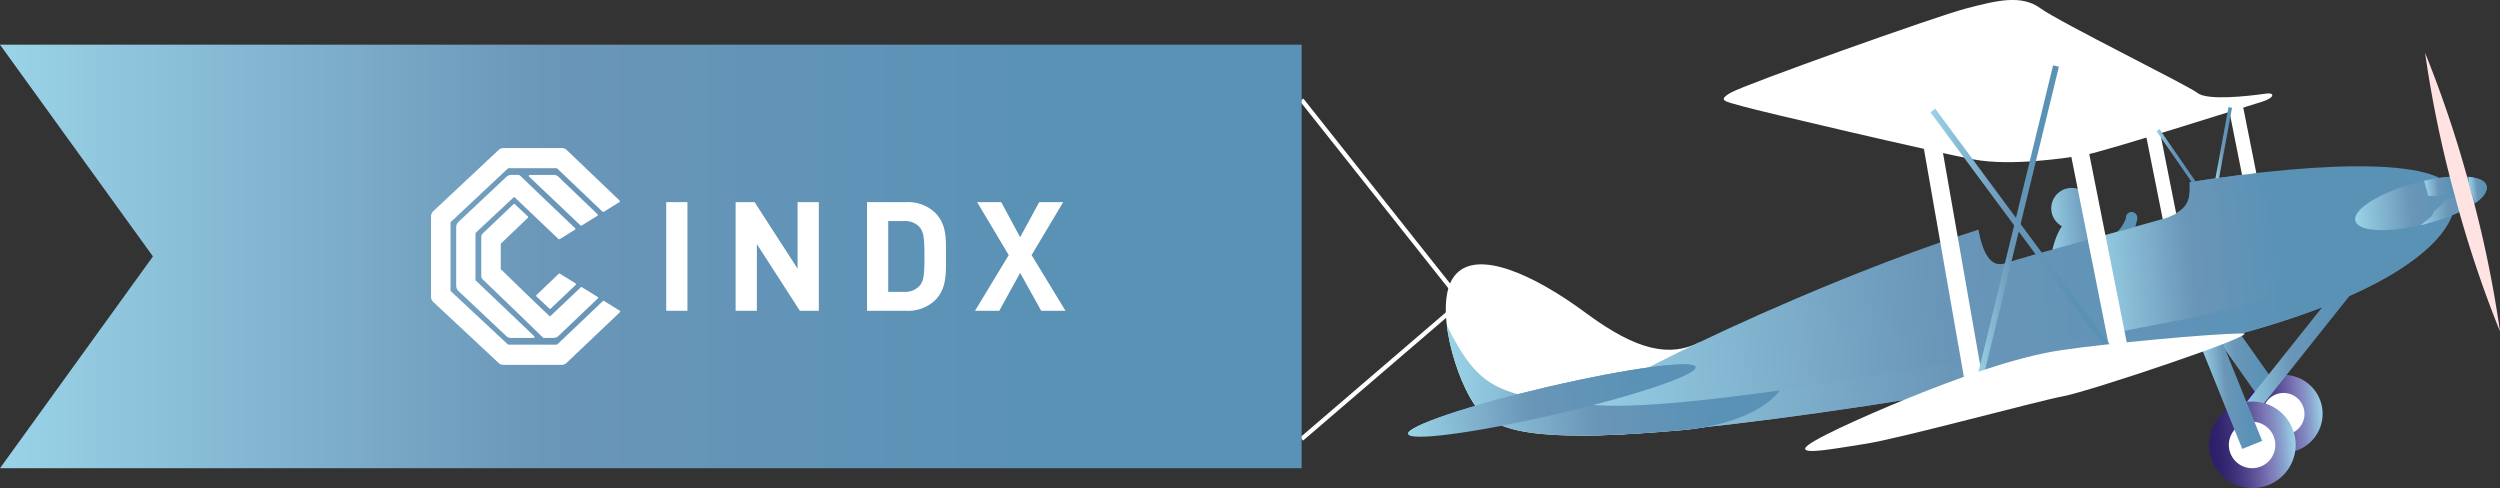 <svg xmlns="http://www.w3.org/2000/svg" xmlns:xlink="http://www.w3.org/1999/xlink" viewBox="0 0 577.84 112.82"><rect x="0" y="0" width="577.84" height="112.82" fill="#333333" stroke="none"/><defs><style>.cls-1,.cls-16{fill:#fff;}.cls-1,.cls-10,.cls-11,.cls-12,.cls-13,.cls-14,.cls-2,.cls-21,.cls-22,.cls-23,.cls-4,.cls-5,.cls-6,.cls-7,.cls-8,.cls-9{fill-rule:evenodd;}.cls-2{fill:url(#linear-gradient);}.cls-3{fill:url(#linear-gradient-2);}.cls-4{fill:url(#linear-gradient-3);}.cls-5{fill:url(#linear-gradient-4);}.cls-6{fill:url(#linear-gradient-5);}.cls-7{fill:url(#linear-gradient-6);}.cls-8{fill:url(#linear-gradient-7);}.cls-9{fill:url(#linear-gradient-8);}.cls-10{fill:url(#linear-gradient-9);}.cls-11{fill:url(#linear-gradient-10);}.cls-12{fill:#ffe3e3;}.cls-13{fill:url(#linear-gradient-11);}.cls-14{fill:url(#linear-gradient-12);}.cls-15{fill:url(#linear-gradient-13);}.cls-17{fill:url(#linear-gradient-14);}.cls-18{fill:url(#linear-gradient-15);}.cls-19{fill:url(#linear-gradient-16);}.cls-20{fill:url(#linear-gradient-17);}.cls-21{fill:url(#linear-gradient-18);}.cls-22{fill:url(#linear-gradient-19);}.cls-23{fill:url(#linear-gradient-20);}.cls-24{fill:none;stroke:#fff;stroke-miterlimit:10;}.cls-25{fill:url(#linear-gradient-21);}</style><linearGradient id="linear-gradient" x1="688.89" y1="405.87" x2="706.85" y2="405.87" gradientTransform="translate(-202.63 -248.09) rotate(-4.98)" gradientUnits="userSpaceOnUse"><stop offset="0" stop-color="#2e1d68"/><stop offset="0.12" stop-color="#32226d"/><stop offset="0.28" stop-color="#3f317a"/><stop offset="0.44" stop-color="#55498f"/><stop offset="0.62" stop-color="#726bad"/><stop offset="0.67" stop-color="#7c77b7"/><stop offset="0.73" stop-color="#8083bd"/><stop offset="0.85" stop-color="#8aa2ce"/><stop offset="1" stop-color="#9ad3e7"/></linearGradient><linearGradient id="linear-gradient-2" x1="681.33" y1="390.81" x2="696.85" y2="390.81" gradientTransform="translate(119.13 -603.15) rotate(30.23)" gradientUnits="userSpaceOnUse"><stop offset="0" stop-color="#9ad3e7"/><stop offset="0.42" stop-color="#6a96b8"/><stop offset="0.78" stop-color="#5a92b6"/></linearGradient><linearGradient id="linear-gradient-3" x1="687.29" y1="390.57" x2="718.95" y2="390.57" gradientTransform="translate(-202.63 -248.09) rotate(-4.98)" xlink:href="#linear-gradient-2"/><linearGradient id="linear-gradient-4" x1="646.77" y1="363.91" x2="671.87" y2="363.91" gradientTransform="translate(-202.63 -248.09) rotate(-4.98)" xlink:href="#linear-gradient-2"/><linearGradient id="linear-gradient-5" x1="530.24" y1="373.62" x2="741.66" y2="373.62" gradientTransform="translate(-202.63 -248.09) rotate(-4.98)" xlink:href="#linear-gradient-2"/><linearGradient id="linear-gradient-6" x1="656.3" y1="370.27" x2="711.1" y2="370.27" gradientTransform="translate(-202.63 -248.09) rotate(-4.98)" xlink:href="#linear-gradient-2"/><linearGradient id="linear-gradient-7" x1="718.25" y1="360.13" x2="749.21" y2="360.13" gradientTransform="translate(-202.63 -248.09) rotate(-4.98)" xlink:href="#linear-gradient-2"/><linearGradient id="linear-gradient-8" x1="734.91" y1="356.66" x2="742.41" y2="356.66" gradientTransform="translate(-202.63 -248.09) rotate(-4.98)" xlink:href="#linear-gradient-2"/><linearGradient id="linear-gradient-9" x1="530.24" y1="377.72" x2="749.17" y2="377.72" gradientTransform="translate(-202.63 -248.09) rotate(-4.98)" xlink:href="#linear-gradient-2"/><linearGradient id="linear-gradient-10" x1="733.08" y1="361.58" x2="749.17" y2="361.58" gradientTransform="translate(-202.63 -248.09) rotate(-4.98)" xlink:href="#linear-gradient-2"/><linearGradient id="linear-gradient-11" x1="745.22" y1="357.98" x2="749.21" y2="357.98" gradientTransform="translate(-202.63 -248.09) rotate(-4.98)" xlink:href="#linear-gradient-2"/><linearGradient id="linear-gradient-12" x1="680.07" y1="412.41" x2="699.99" y2="412.41" xlink:href="#linear-gradient"/><linearGradient id="linear-gradient-13" x1="680" y1="399.89" x2="692.4" y2="399.89" gradientTransform="translate(-23.44 -492.47) rotate(17.02)" xlink:href="#linear-gradient-2"/><linearGradient id="linear-gradient-14" x1="627.97" y1="356.46" x2="653.11" y2="356.46" gradientTransform="translate(-202.63 -248.09) rotate(-4.98)" xlink:href="#linear-gradient-2"/><linearGradient id="linear-gradient-15" x1="622.62" y1="358.87" x2="660.46" y2="358.87" gradientTransform="translate(-202.63 -248.09) rotate(-4.98)" xlink:href="#linear-gradient-2"/><linearGradient id="linear-gradient-16" x1="686.89" y1="342.21" x2="692.13" y2="342.21" gradientTransform="translate(-202.63 -248.09) rotate(-4.98)" xlink:href="#linear-gradient-2"/><linearGradient id="linear-gradient-17" x1="674.3" y1="344.22" x2="682.28" y2="344.22" gradientTransform="translate(-202.63 -248.09) rotate(-4.98)" xlink:href="#linear-gradient-2"/><linearGradient id="linear-gradient-18" x1="506.97" y1="383.16" x2="582.35" y2="383.16" gradientTransform="translate(-202.63 -248.09) rotate(-4.98)" xlink:href="#linear-gradient-2"/><linearGradient id="linear-gradient-19" x1="495.85" y1="388.12" x2="563.39" y2="388.12" gradientTransform="translate(-202.63 -248.09) rotate(-4.98)" xlink:href="#linear-gradient-2"/><linearGradient id="linear-gradient-20" x1="495.85" y1="387.62" x2="563.38" y2="387.62" gradientTransform="translate(-202.63 -248.09) rotate(-4.98)" xlink:href="#linear-gradient-2"/><linearGradient id="linear-gradient-21" x1="0" y1="59.28" x2="300.86" y2="59.28" gradientTransform="matrix(1, 0, 0, 1, 0, 0)" xlink:href="#linear-gradient-2"/></defs><title>Samolet</title><g id="Слой_2" data-name="Слой 2"><g id="Layer_1" data-name="Layer 1"><path class="cls-1" d="M392.74,79.18c-6.79,3.31-14.24,2-26.1-6.78s-25.3-15.08-30.41-8.7.32,24.47,5.25,30.75,17.57,7.54,47.09,5S422.41,76.05,392.74,79.18Z"/><path class="cls-2" d="M528.59,104.62a9,9,0,1,0-9.72-8.17A9,9,0,0,0,528.59,104.62Z"/><path class="cls-1" d="M528.23,100.49a4.84,4.84,0,1,0-5.24-4.4A4.85,4.85,0,0,0,528.23,100.49Z"/><rect class="cls-3" x="515.28" y="70.27" width="4.96" height="22.3" transform="translate(47.78 313.41) rotate(-35.21)"/><polygon class="cls-4" points="546.25 64.37 543.69 62.28 517.19 95.56 519.76 97.66 546.25 64.37"/><path class="cls-5" d="M492.58,49a1.33,1.33,0,0,0-1.21,1.44v0c-.41,1.12-1.83,4.3-4.95,4.42-3.63.13-2.94-2.57-3.83-3.87a4.71,4.71,0,1,0-6,1.3c-2.1,3.09-3.4,8.57-2.45,15.93,1.17,9.17,25-1.61,25-1.61s-6.89-5.26-6.33-9.66A43.85,43.85,0,0,1,494,50.66h0a1.24,1.24,0,0,0,0-.43A1.34,1.34,0,0,0,492.58,49Z"/><path class="cls-6" d="M567.31,44.91c1.58,8-10.42,24.33-67.11,36.49s-136.35,22.87-140.2,18c-3.38-4.22,55.12-32.88,97.27-46.32,1,5.23,2.75,8.93,6.24,7.77,5.85-1.94,26.86-7.49,35.52-10,7.34-2.09,7.22-5,7.1-8.77C538.21,37.07,565.67,36.53,567.31,44.91Z"/><path class="cls-7" d="M538.87,70.13c-9.67,3.9-22.3,7.76-38.67,11.27q-5.54,1.18-11.33,2.35l-6.28-28.28C488.9,53.74,495.18,52,499,50.93c7.34-2.09,7.22-5,7.1-8.77,5-.8,9.93-1.48,14.65-2Z"/><path class="cls-8" d="M558.31,42.29c-8.37,2.25-14.59,6.18-13.89,8.77s8,2.87,16.41.62,14.59-6.18,13.89-8.77S566.68,40,558.31,42.29Z"/><path class="cls-9" d="M567.74,40.78a40.54,40.54,0,0,0-7.44,1c.5,1.8.93,3.37.94,3.49,0,.28,6.71-.58,6.71-.58Z"/><path class="cls-10" d="M567.42,45.74h0l-.06,0h0l0,0H567l0,0h-.35l0,0h-.22l0,0h-.66v0h0l0,0,0,0v0h0l0,0,0,0h0l0,0,0,0,0,0h0l0,0-.08.09h0l0,.06-.05,0-.06.07-.06.06-.06.07-.06.07-.07.07-.07.07-.06.07h0l-.08.08-.16.17-.09.09h0l-.08.08-.09.1-.1.09-.1.1-.1.1-.11.11-.11.1-.11.11,0,0-.21.2h0l-.12.12h0l-.22.21,0,0-.14.12,0,0-.11.1-.15.13-.14.13-.15.13h0l-.15.13L562,50l-.15.13-.26.22-.2.16-.27.23-.23.19-.33.26-.15.12-.41.32-.16.13c-8,6.16-25.09,16.17-57.41,22.5C453,83.9,389.22,95.46,367.89,93.53l-1.7-.16c-4.59,3-6.95,5.14-6.19,6.08,3.85,4.82,83.52-5.9,140.2-18,47.05-10.09,63.32-23,66.59-31.74,4.63-1.95,7.77-4.29,8-6.15C571.38,44.53,568.92,45.27,567.42,45.74Z"/><path class="cls-11" d="M567.42,45.74h0l-.06,0h0l0,0H567l0,0h-.35l0,0h-.22l0,0h-.66v0h0l0,0,0,0v0h0l0,0,0,0h0l0,0,0,0,0,0h0l0,0-.08.09h0l0,.06-.05,0-.06.07-.06.06-.06.07-.06.07-.07.07-.07.07-.06.07h0l-.08.08-.16.17-.09.09h0l-.08.08-.09.1-.1.09-.1.1-.1.1-.11.11-.11.1-.11.11,0,0-.21.2h0l-.12.12h0l-.22.21,0,0-.14.12,0,0-.11.1-.15.13-.14.13-.15.13h0l-.15.13L562,50l-.15.13-.26.22-.2.16-.27.23-.23.19-.33.26-.15.12-.41.32-.16.13-.43.32c.49-.11,1-.23,1.47-.37a47.18,47.18,0,0,0,6-2l.21-.09.22-.09.42-.19.2-.09.21-.09h0l.2-.09.2-.09c.86-.42,1.65-.84,2.36-1.27h0l.46-.29,0,0,.14-.09.15-.1.11-.08.06,0,.12-.08.14-.1.11-.08.06,0,.1-.07h0l.14-.1.25-.19.12-.11.11-.09h0c.15-.13.3-.26.43-.39l.1-.1.1-.1h0l.1-.09.09-.1.08-.09h0l.23-.28h0l.19-.27v0a2.63,2.63,0,0,0,.16-.26v0l0-.08,0-.09,0-.08v0l0-.08h0l0-.09,0-.08v0l0-.07v0l0-.15h0l0-.09C571.38,44.53,568.92,45.27,567.42,45.74Z"/><path class="cls-12" d="M560.52,12.2a266.32,266.32,0,0,0,6.79,32.71,266.91,266.91,0,0,0,10.53,31.7,265.94,265.94,0,0,0-6.79-32.71A265.69,265.69,0,0,0,560.52,12.2Z"/><path class="cls-13" d="M572.22,46.72c1.84-1.36,2.8-2.7,2.5-3.81s-1.8-1.79-4.08-2a10.53,10.53,0,0,0,1.58,5.84Z"/><path class="cls-14" d="M521.44,112.78a10,10,0,1,0-10.79-9.06A10,10,0,0,0,521.44,112.78Z"/><path class="cls-1" d="M521,108.2a5.37,5.37,0,1,0-5.81-4.88A5.39,5.39,0,0,0,521,108.2Z"/><path class="cls-1" d="M523.81,21.63c2-.28,2.1,1-1.33,2S486.21,35.1,481.93,35.81s-17,2.65-25.65,1.06S406,25.55,402.56,24.51s-5.95-1.16-2.44-3.13S447.71,3.69,454.58,1.92s12.58-3.26,17.05,0,34,17.77,36.3,19.57S519.5,22.24,523.81,21.63Z"/><rect class="cls-15" x="513.19" y="77.64" width="4.96" height="26.17" transform="translate(3.56 199.75) rotate(-22)"/><polygon class="cls-1" points="447.3 25.13 443.2 25.94 454.18 88.56 458.28 87.74 447.3 25.13"/><rect class="cls-16" x="481.2" y="14.03" width="4.19" height="68.56" transform="translate(-0.14 95.2) rotate(-11.25)"/><polygon class="cls-17" points="474.54 15.1 456.94 87.43 458.28 87.74 475.89 15.41 474.54 15.1"/><polygon class="cls-18" points="446.21 25.97 487.94 82.34 489.03 81.49 447.3 25.13 446.21 25.97"/><path class="cls-1" d="M499.06,29.57l-3.26.61,4.09,20.49A16.93,16.93,0,0,0,503,49.36Z"/><path class="cls-1" d="M518.35,24.14l-3.26.61,3.13,15.68,3.3-.4Z"/><polygon class="cls-19" points="515.09 24.75 512.06 41.26 512.92 41.14 515.9 24.94 515.09 24.75"/><polygon class="cls-20" points="498.47 30.34 506.58 42.09 507.49 41.95 499.12 29.83 498.47 30.34"/><path class="cls-1" d="M518.55,77.05c-8.44.13-31.37,2.33-41.9,3.85S452.28,87.45,441,92.05s-23.26,10.07-23.73,11.52,5.85.29,14-1,39.76-9.9,45.69-11S522.19,77.33,518.55,77.05Z"/><path class="cls-21" d="M334.43,75.31c.91,7.23,4.07,15.34,7.05,19.14,4.94,6.27,17.57,7.54,47.09,5,11.88-1,19.67-5,22.82-9.22-19,2.67-34.79,4.13-43.5,3.34C346.55,91.6,342,90.1,334.75,75.88A5,5,0,0,0,334.43,75.31Z"/><path class="cls-22" d="M357.92,89.38c-18.35,4.27-32.88,9.17-32.47,10.93s15.61-.26,34-4.53,32.88-9.17,32.47-10.93S376.26,85.11,357.92,89.38Z"/><path class="cls-23" d="M357.92,89.38c-18.35,4.27-32.88,9.17-32.47,10.93l66.43-15.46C391.47,83.08,376.26,85.11,357.92,89.38Z"/><line class="cls-24" x1="336.93" y1="68.56" x2="300.86" y2="23.09"/><line class="cls-24" x1="341.48" y1="66.6" x2="300.86" y2="101.46"/><polygon class="cls-25" points="0 108.22 300.86 108.22 300.86 10.33 0 10.33 35.35 59.27 0 108.22"/><path class="cls-16" d="M128.62,79.67H117.54a.2.2,0,0,1-.15-.06L104.2,67.3a.2.2,0,0,1-.07-.16V51.47a.21.21,0,0,1,.07-.17l13.19-12.36a.23.23,0,0,1,.16-.06h11.07a.23.23,0,0,1,.16.06l10.5,10a.26.26,0,0,0,.29,0l3.63-2.25a.23.23,0,0,0,0-.35L131,34.68a1.66,1.66,0,0,0-1.15-.46H116.37a1.65,1.65,0,0,0-1.13.45L100.18,48.78a1.75,1.75,0,0,0-.56,1.29V68.53a1.75,1.75,0,0,0,.56,1.3l15.06,14.06a1.7,1.7,0,0,0,1.13.45h13.44a1.66,1.66,0,0,0,1.14-.46l12.32-11.7a.23.23,0,0,0,0-.35l-3.63-2.25a.24.24,0,0,0-.29,0l-10.52,10a.25.25,0,0,1-.17.06"/><path class="cls-16" d="M127.94,40.44h-5.49a.23.23,0,0,0-.16.39l11.9,11.28a.21.21,0,0,0,.28,0l3.63-2.25a.22.22,0,0,0,0-.35l-9-8.63a1.65,1.65,0,0,0-1.15-.47"/><path class="cls-16" d="M125.74,71.87c-3-2.87-6.88-6.63-9.31-9l-.62-.58a.2.2,0,0,1-.07-.16V56.43a.2.2,0,0,1,.07-.16L122,50.35a.24.24,0,0,0,0-.33l-3-2.82a.24.24,0,0,0-.32,0l-7.06,6.72a1.17,1.17,0,0,0-.38.86v9a1.2,1.2,0,0,0,.22.69v0l9.28,8.92L125,77.55l.52.49a.23.23,0,0,0,.15.07h2.27a1.65,1.65,0,0,0,1.14-.46L138.16,69a.23.23,0,0,0,0-.36l-3.63-2.24a.21.21,0,0,0-.28,0L127.28,73a.22.22,0,0,1-.32,0l-1.22-1.16"/><path class="cls-16" d="M127.28,71.34l5.77-5.47a.23.23,0,0,0,0-.36l-3.62-2.24a.24.24,0,0,0-.29,0L124,68.2a.22.22,0,0,0,0,.33l3,2.81a.22.22,0,0,0,.32,0"/><path class="cls-16" d="M120.26,40.63a.71.71,0,0,0-.48-.19h-1.61l-.19,0a1.62,1.62,0,0,0-.94.44L106,51.26a1.75,1.75,0,0,0-.56,1.29V66a1.77,1.77,0,0,0,.56,1.3L117,77.66a1.65,1.65,0,0,0,1.13.45h5.18a.24.24,0,0,0,.17-.4L109.9,64.77l0,0V54.13a.68.68,0,0,1,.21-.48l8.57-8a.22.22,0,0,1,.32,0l10.1,9.61a.24.24,0,0,0,.29,0l3.52-2.18a.23.23,0,0,0,0-.36l-8-7.62Z"/><rect class="cls-16" x="153.99" y="46.72" width="4.9" height="25.11"/><polygon class="cls-16" points="184.88 71.84 174.94 56.42 174.94 71.84 170.03 71.84 170.03 46.72 174.41 46.72 184.35 62.1 184.35 46.72 189.26 46.72 189.26 71.84 184.88 71.84"/><path class="cls-16" d="M216.1,69.44a9.14,9.14,0,0,1-6.63,2.4H200.4V46.72h9.07a9.14,9.14,0,0,1,6.63,2.4c2.82,2.82,2.54,6.28,2.54,10.06s.28,7.44-2.54,10.26m-3.42-16.79A4.4,4.4,0,0,0,209,51.1h-3.7V67.46H209a4.4,4.4,0,0,0,3.67-1.55c.91-1.13,1-2.92,1-6.73s-.14-5.4-1-6.53"/><polygon class="cls-16" points="240.66 71.83 235.79 63.08 230.97 71.83 225.36 71.83 233.15 58.96 225.85 46.72 231.42 46.72 235.79 54.83 240.2 46.72 245.74 46.72 238.44 58.96 246.27 71.83 240.66 71.83"/></g></g></svg>